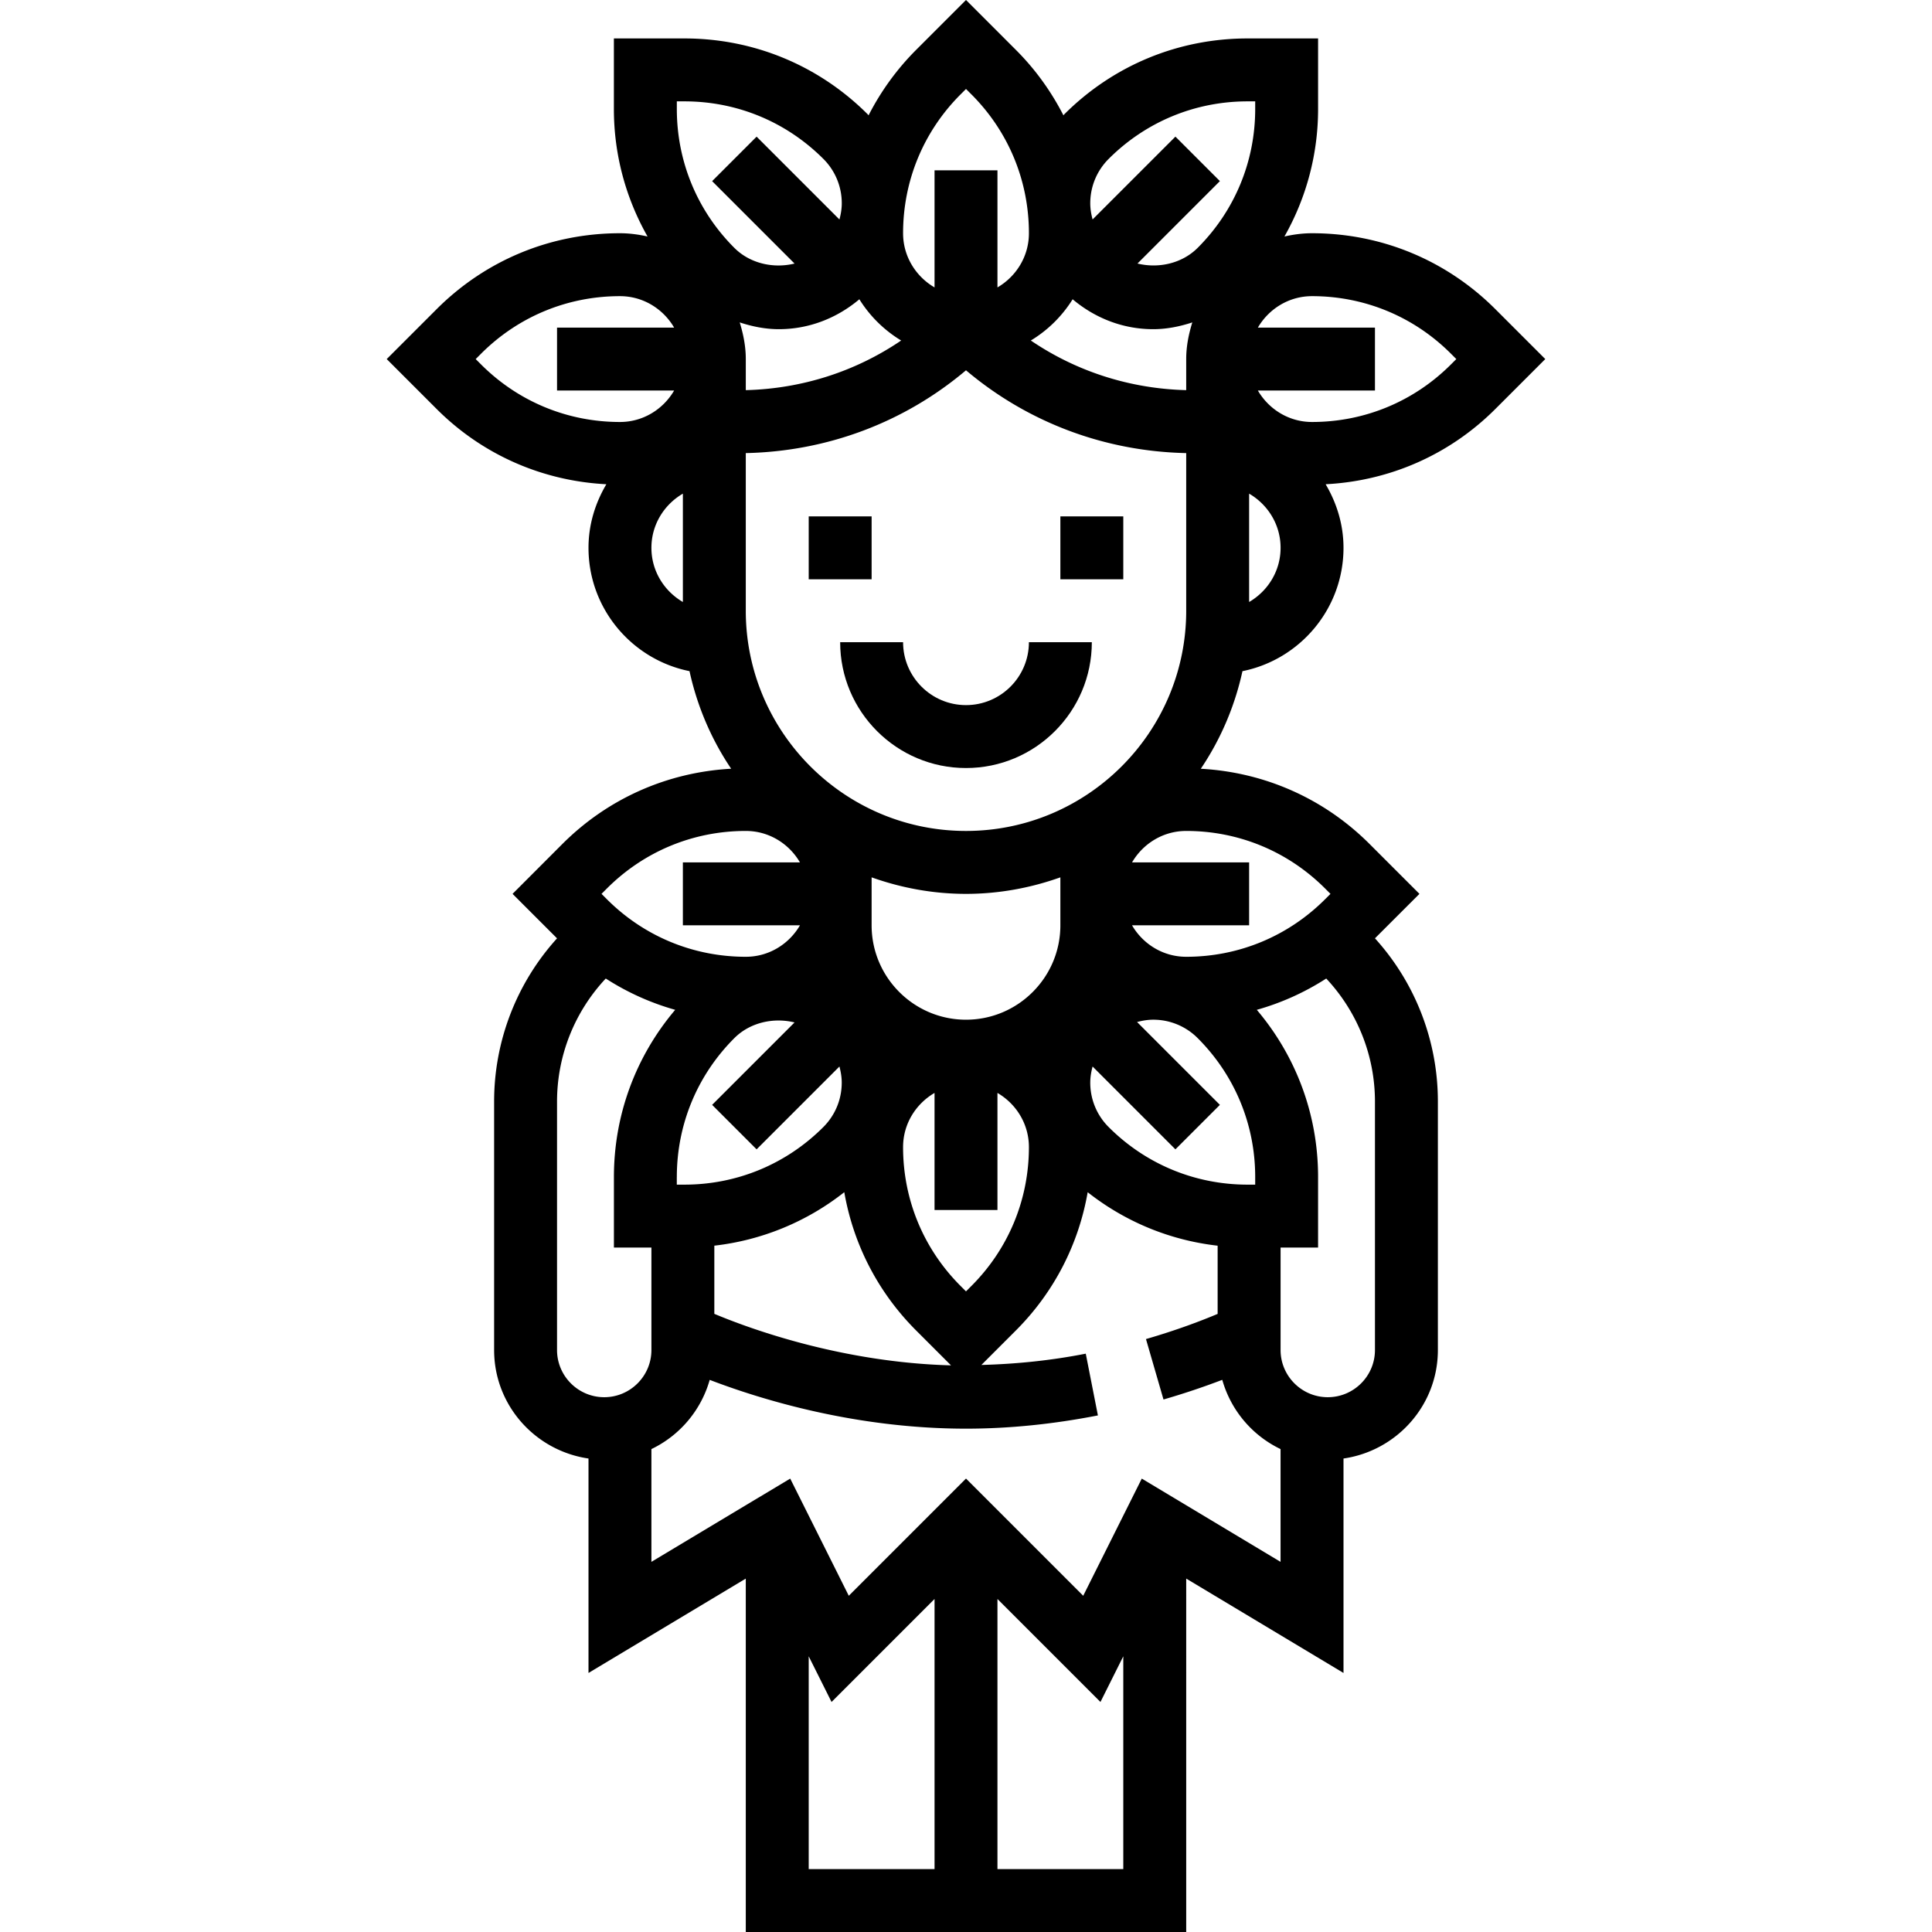 <svg xmlns="http://www.w3.org/2000/svg" viewBox="0 0 491.312 491.312"><path d="M392.968 91.312L380.28 78.624c-12.456-12.456-29.008-19.312-46.624-19.312-2.416 0-4.752.32-7.024.832a65.535 65.535 0 0 0 8.56-32.432V9.776h-17.936c-17.616 0-34.168 6.856-46.624 19.312-.072.072-.128.168-.2.24-3.104-6.064-7.128-11.688-12.088-16.64L245.656 0l-12.688 12.688a66.023 66.023 0 0 0-12.088 16.64c-.072-.072-.128-.168-.2-.24-12.456-12.456-29.008-19.312-46.624-19.312h-17.944v17.936c0 11.56 3.008 22.64 8.56 32.432-2.264-.512-4.6-.832-7.016-.832-17.616 0-34.168 6.856-46.624 19.312L98.344 91.312 111.032 104c11.632 11.632 26.856 18.304 43.168 19.144-2.816 4.76-4.544 10.248-4.544 16.168 0 15.48 11.056 28.424 25.688 31.36 1.968 9.008 5.592 17.408 10.592 24.816-16.208.896-31.336 7.56-42.912 19.128l-12.68 12.696 11.312 11.312a61.765 61.765 0 0 0-16 41.536v63.152c0 14.064 10.464 25.632 24 27.592v54.536l40-24v89.872h112V401.44l40 24v-54.536c13.536-1.96 24-13.528 24-27.592v-63.16a61.765 61.765 0 0 0-16-41.536l11.312-11.304-12.688-12.688c-11.568-11.568-26.696-18.232-42.912-19.128 5-7.408 8.624-15.808 10.592-24.816 14.64-2.944 25.696-15.888 25.696-31.368 0-5.92-1.728-11.408-4.544-16.168 16.312-.84 31.536-7.512 43.168-19.144l12.688-12.688zM272.776 76.104c5.752 4.848 12.872 7.608 20.48 7.608 3.448 0 6.768-.68 9.952-1.72-.92 2.968-1.552 6.056-1.552 9.32v7.904c-14.288-.368-27.896-4.728-39.512-12.624a32.034 32.034 0 0 0 10.632-10.488zm16.384 183.8c1.328-.352 2.688-.592 4.096-.592a15.91 15.91 0 0 1 11.32 4.688c9.432 9.432 14.624 21.976 14.624 35.312v1.944h-1.944c-13.336 0-25.88-5.192-35.312-14.632a15.891 15.891 0 0 1-4.688-11.312c0-1.408.24-2.768.592-4.096l21.064 21.064 11.312-11.312-21.064-21.064zm-43.504-48.592c-30.88 0-56-25.12-56-56v-40.088c20.72-.44 40.296-7.792 56-21.056 15.704 13.264 35.28 20.616 56 21.056v40.088c0 30.88-25.12 56-56 56zm-53.248 80.968l21.064-21.064c.344 1.328.584 2.688.584 4.096 0 4.272-1.664 8.288-4.688 11.312-9.432 9.432-21.976 14.632-35.312 14.632h-1.944v-1.944h.008c0-13.336 5.192-25.88 14.624-35.312 4.008-4.008 9.976-5.296 15.312-3.992l-20.96 20.96 11.312 11.312zm-10.752 24.496a65.224 65.224 0 0 0 33.048-13.6c2.312 13.248 8.56 25.456 18.264 35.16l8.88 8.88c-27.592-.744-50.864-9.192-60.192-13.104v-17.336zm48-25.064c0-5.896 3.24-11 8-13.776v29.776h16v-29.776c4.76 2.776 8 7.88 8 13.776 0 13.336-5.192 25.88-14.624 35.312l-1.376 1.376-1.376-1.376c-9.432-9.432-14.624-21.968-14.624-35.312zm16-32.4c-13.232 0-24-10.768-24-24v-12.2c7.52 2.672 15.576 4.2 24 4.2s16.48-1.528 24-4.2v12.2c0 13.232-10.768 24-24 24zM244.28 24l1.376-1.376L247.032 24c9.432 9.432 14.624 21.976 14.624 35.312 0 5.896-3.24 11-8 13.776V43.312h-16v29.776c-4.76-2.776-8-7.88-8-13.776 0-13.336 5.192-25.88 14.624-35.312zm-15.112 62.592c-11.616 7.896-25.224 12.256-39.512 12.624v-7.904c0-3.264-.632-6.352-1.544-9.32 3.184 1.04 6.504 1.72 9.952 1.72 7.6 0 14.72-2.76 20.472-7.608a32.034 32.034 0 0 0 10.632 10.488zm-71.512 20.72c-13.336 0-25.88-5.192-35.312-14.624l-1.376-1.376 1.376-1.376c9.432-9.432 21.976-14.624 35.312-14.624 5.896 0 11 3.24 13.776 8h-29.776v16h29.776c-2.776 4.76-7.88 8-13.776 8zm16 45.776c-4.76-2.776-8-7.88-8-13.776s3.24-11 8-13.776v27.552zM172.12 27.72v-1.944h1.944c13.336 0 25.88 5.192 35.312 14.624a15.896 15.896 0 0 1 4.688 11.32c0 1.408-.24 2.768-.592 4.096l-21.064-21.064-11.312 11.312 20.96 20.96c-5.336 1.304-11.304.016-15.312-3.992-9.432-9.432-14.624-21.976-14.624-35.312zm-17.776 198.216c9.432-9.432 21.976-14.624 35.312-14.624 5.896 0 11 3.24 13.776 8h-29.776v16h29.776c-2.776 4.76-7.88 8-13.776 8-13.336 0-25.88-5.192-35.312-14.624l-1.376-1.376 1.376-1.376zm-.688 129.376c-6.616 0-12-5.384-12-12v-63.16c0-11.792 4.52-22.912 12.392-31.312a65.122 65.122 0 0 0 17.656 7.96c-10.064 11.88-15.584 26.768-15.584 42.512v17.944h9.536v26.056c0 6.616-5.384 12-12 12zm84 120h-32V421.2l5.808 11.616 26.192-26.192v68.688zm48 0h-32v-68.688l26.192 26.192 5.808-11.616v54.112zm39.992-78.128l-35.288-21.176-14.896 29.8L245.656 376l-29.808 29.808-14.896-29.8-35.296 21.176v-28.68a27.987 27.987 0 0 0 14.824-17.6c13.048 5 37.112 12.408 65.176 12.408 10.88 0 22.168-1.136 33.544-3.368l-3.088-15.704c-9.016 1.776-17.888 2.64-26.544 2.872l8.768-8.768c9.704-9.704 15.952-21.912 18.264-35.16 9.576 7.536 20.928 12.216 33.048 13.6v17.344c-3.904 1.64-10.176 4.072-18.224 6.4l4.456 15.368a191.281 191.281 0 0 0 14.944-5 27.978 27.978 0 0 0 14.824 17.608v28.68zm24.008-117.032v63.16c0 6.616-5.384 12-12 12s-12-5.384-12-12v-26.056h9.536v-17.944c0-15.752-5.52-30.632-15.584-42.512a64.88 64.88 0 0 0 17.656-7.96c7.864 8.4 12.392 19.52 12.392 31.312zm-12.688-54.216l1.376 1.376-1.376 1.376c-9.432 9.432-21.976 14.624-35.312 14.624-5.896 0-11-3.24-13.776-8h29.776v-16H287.88c2.776-4.76 7.88-8 13.776-8 13.336 0 25.88 5.192 35.312 14.624zM304.576 63.024c-4.008 4.008-9.976 5.296-15.312 3.992l20.96-20.96-11.312-11.312-21.064 21.064c-.352-1.328-.592-2.688-.592-4.096 0-4.272 1.664-8.288 4.688-11.312 9.432-9.432 21.976-14.624 35.312-14.624h1.944v1.936c0 13.336-5.192 25.88-14.624 35.312zm13.08 90.064v-27.552c4.76 2.776 8 7.88 8 13.776s-3.24 11-8 13.776zm51.312-60.4c-9.432 9.432-21.976 14.624-35.312 14.624-5.896 0-11-3.24-13.776-8h29.776v-16H319.88c2.776-4.76 7.88-8 13.776-8 13.336 0 25.88 5.192 35.312 14.624l1.376 1.376-1.376 1.376z"/><path d="M269.656 131.312h16v16h-16zm-64 0h16v16h-16zm40 48c-8.824 0-16-7.176-16-16h-16c0 17.648 14.352 32 32 32s32-14.352 32-32h-16c0 8.824-7.176 16-16 16z"/></svg>